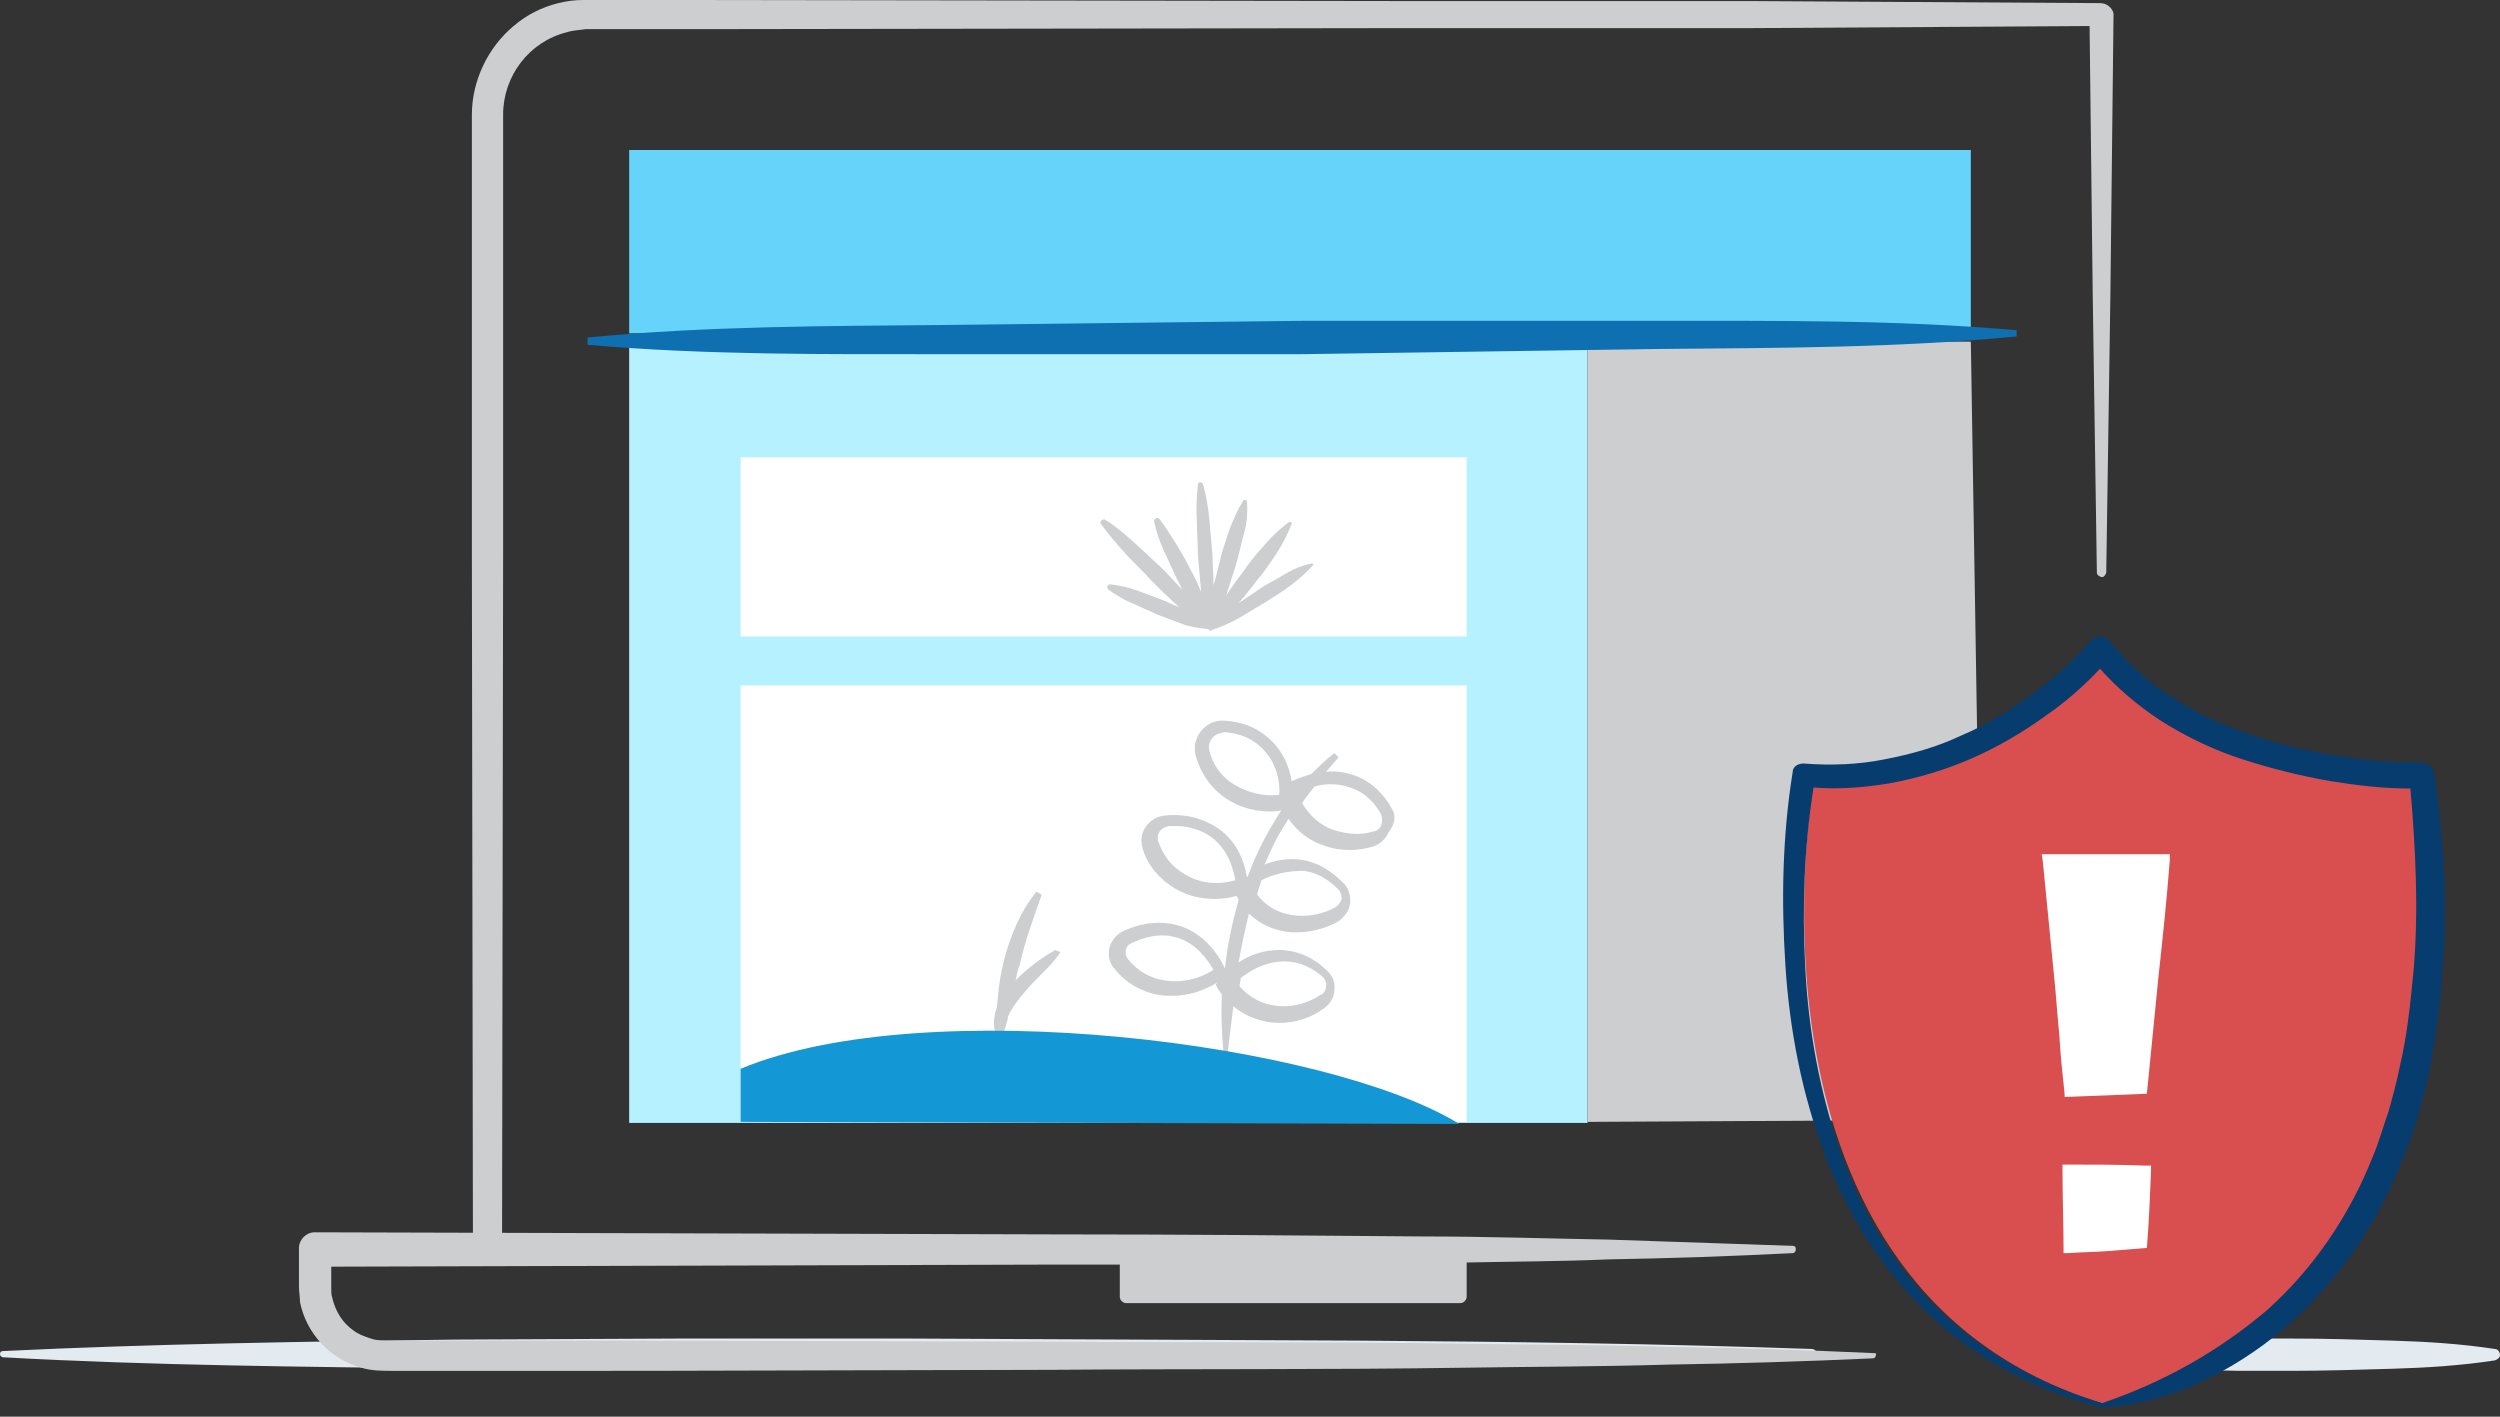 <svg id="security-error" xmlns="http://www.w3.org/2000/svg" x="0px" y="0px" viewBox="0 0 240 136">
<rect x="0" y="0" width="240" height="136" fill="#333333" stroke="none"/>
<path fill="#E3EAF0" d="M0.3,129.7c14.5-0.7,29-0.9,43.4-1.1l21.7-0.1h21.7l43.4,0.2c14.5,0.1,29,0.3,43.4,0.8c0.3,0,0.5,0.2,0.5,0.5 s-0.2,0.5-0.5,0.5c-14.5,0.5-29,0.6-43.4,0.8l-43.4,0.2H65.4l-21.7-0.1c-14.5-0.2-29-0.3-43.4-1.1c-0.1,0-0.3-0.1-0.3-0.3 C0,129.8,0.1,129.7,0.3,129.7L0.3,129.7z"/>
<path fill="#E3EAF0" d="M200.3,129.7c3.3-0.7,6.5-0.9,9.8-1.1l4.9-0.1h4.9c3.3,0,6.5,0.1,9.8,0.2c3.3,0.1,6.5,0.3,9.8,0.8 c0.3,0,0.5,0.3,0.5,0.6c0,0.2-0.2,0.4-0.5,0.5c-3.3,0.5-6.5,0.7-9.8,0.8s-6.5,0.2-9.8,0.2H215l-4.9-0.1c-3.3-0.1-6.5-0.4-9.8-1.1 c-0.1,0-0.2-0.2-0.2-0.3C200.1,129.8,200.2,129.7,200.3,129.7L200.3,129.7z"/>
<polyline fill="#B6F1FF" points="60.4,107.8 60.4,32.4 152.4,32.4 152.4,107.8 65.4,107.8 "/>
<polyline fill="#65D3FA" points="60.4,32 60.4,14.4 189.2,14.4 189.2,32 67.4,32 "/>
<polyline fill="#CCCED0" points="189.2,32.8 190.4,107.5 152.4,107.7 152.4,32.8 189.2,32.8 "/>
<polyline fill="#FFFFFF" points="134.4,107.7 71.1,107.7 71.1,65.8 140.8,65.8 140.8,107.7 "/>
<polyline fill="#FFFFFF" points="140.8,61.1 71.1,61.1 71.1,43.9 140.8,43.9 140.8,61.1 "/>
<path fill="#CCCED0" d="M125.9,54.1c-1,0.2-1.9,0.6-2.7,1.1c-0.8,0.5-1.7,0.9-2.5,1.5c-0.6,0.4-1.2,0.8-1.8,1.2 c0.6-0.7,1.2-1.4,1.7-2.1c0.7-0.8,1.3-1.7,1.9-2.6c0.6-0.9,1.1-1.9,1.5-2.9c0-0.1,0-0.2-0.1-0.2h-0.1c-0.9,0.6-1.7,1.4-2.4,2.2 c-0.7,0.8-1.4,1.6-2,2.5c-0.6,0.8-1.2,1.6-1.7,2.4c0.3-0.9,0.6-1.9,0.9-2.8c0.3-1,0.5-2,0.8-3.1c0.3-1,0.4-2.1,0.3-3.2 c0,0,0-0.1-0.1-0.1s-0.1,0-0.2,0l0,0c-0.6,0.9-1,1.9-1.4,2.9c-0.3,1-0.7,2-0.9,3c-0.2,0.8-0.4,1.6-0.6,2.3c0-1-0.1-1.9-0.1-2.9 c-0.1-1.1-0.2-2.3-0.3-3.4c-0.1-1.1-0.3-2.3-0.6-3.4c0-0.1-0.2-0.2-0.3-0.2c-0.1,0-0.2,0.1-0.2,0.2c-0.1,1.1-0.2,2.3-0.1,3.4 c0,1.1,0.1,2.3,0.1,3.4c0.1,1.1,0.2,2.3,0.3,3.4v0.1c-0.3-0.7-0.6-1.4-1-2.1c-0.4-0.8-0.9-1.7-1.4-2.5s-1-1.6-1.6-2.4 c-0.1-0.1-0.3-0.1-0.4,0s-0.1,0.2-0.1,0.3c0.2,0.9,0.5,1.8,0.9,2.7s0.8,1.7,1.2,2.6c0.2,0.4,0.4,0.8,0.6,1.2c-0.7-0.7-1.3-1.4-2-2.1 c-0.9-0.8-1.7-1.6-2.6-2.4c-0.9-0.8-1.8-1.6-2.8-2.2c-0.1-0.1-0.3,0-0.4,0.1s-0.1,0.2,0,0.3c0.7,1,1.5,1.9,2.3,2.8 c0.8,0.9,1.7,1.7,2.5,2.6c0.8,0.8,1.7,1.7,2.6,2.5l0.1,0.1c-0.5-0.2-1.1-0.5-1.6-0.7c-0.8-0.3-1.6-0.6-2.4-0.9 c-0.8-0.3-1.7-0.5-2.6-0.6c-0.1,0-0.3,0.1-0.3,0.2c0,0.1,0,0.2,0.1,0.3c0.7,0.5,1.5,1,2.3,1.3c0.8,0.4,1.6,0.7,2.4,1.1 c0.8,0.3,1.6,0.6,2.4,0.9c0.8,0.3,1.6,0.4,2.5,0.5c0,0,0,0,0.1,0.1l0,0c0.1,0.1,0.2,0.1,0.2,0c0.9-0.3,1.8-0.7,2.7-1.2 c0.8-0.5,1.7-1,2.5-1.5s1.6-1,2.4-1.6s1.5-1.2,2.2-2v-0.1C126,54.2,126,54.1,125.9,54.1z"/>
<path fill="#0E6FB1" d="M193.6,32.3c-11.4,1.1-22.9,1.1-34.3,1.2L125,34H90.7c-11.4,0-22.9,0.1-34.3-0.9v-0.7 c11.4-1.1,22.9-1.1,34.3-1.2l34.3-0.4h34.3c11.4,0,22.9-0.1,34.3,0.9V32.3z"/>
<path fill="#CCCED0" d="M101.3,91.2c-1.4,0.8-2.7,1.8-3.8,2.9c0.1-0.5,0.2-1,0.4-1.5c0.5-2.3,1.3-4.4,2.1-6.7l-0.5-0.3 c-0.8,1-1.4,2-1.9,3.1s-0.9,2.3-1.2,3.4c-0.3,1.2-0.5,2.4-0.6,3.6c0,0.3-0.1,0.7-0.1,1c-0.3,0.8-0.4,1.8-0.1,2.6h0.3l0.1-0.2 c0,0.1,0,0.1,0,0.2h0.3c0.2-0.6,0.4-1.2,0.5-1.8c0.1-0.1,0.1-0.3,0.2-0.4c0.4-0.7,0.9-1.3,1.4-1.9s1.1-1.2,1.7-1.8s1.2-1.2,1.7-2 L101.3,91.2z"/>
<path fill="#CCCED0" d="M133.6,77.6c-0.6-1.1-1.8-2.6-3.7-3.2c-0.9-0.3-1.7-0.4-2.6-0.3c0.4-0.5,0.8-0.9,1.2-1.4l-0.4-0.4 c-0.8,0.6-1.5,1.3-2.2,2c-0.6,0.2-1.3,0.4-1.9,0.7c-0.2-1.3-0.8-3-2.4-4.3c-1.1-0.9-2.4-1.4-3.9-1.5c-1.5-0.2-2.8,0.9-3,2.4 c0,0.3,0,0.7,0.1,1c0.4,1.4,1.2,2.7,2.3,3.6c1.3,1.1,3,1.7,4.8,1.7c0.4,0,0.8,0,1.1-0.1c-1.3,2-2.4,4.1-3.2,6.3l-0.1,0.1 c-0.2-1.3-0.9-3.7-3.3-5c-1.4-0.8-3-1.1-4.7-0.9c-1.3,0.2-2.3,1.4-2.1,2.7c0,0.2,0.1,0.3,0.1,0.5c0.5,1.6,1.6,2.9,3.1,3.8 c1.2,0.7,2.5,1,3.8,1c0.7,0,1.5-0.1,2.1-0.3c0.1,0.1,0.1,0.2,0.2,0.4c-0.6,2.2-1.1,4.4-1.3,6.6c-0.3-0.7-1.8-3.7-5.1-4.3 c-1.6-0.3-3.2,0-4.7,0.7c-1.2,0.6-1.7,2-1.1,3.2c0.1,0.2,0.2,0.3,0.3,0.4c1,1.3,2.5,2.2,4.2,2.5c0.5,0.1,0.9,0.1,1.4,0.1 c1.5,0,3-0.5,4.3-1.3l-0.2,0.2l0.2,0.4c0.1,0.2,0.3,0.4,0.4,0.6c-0.1,2,0,4,0.2,6h0.3c0.2-1.6,0.4-3.3,0.6-4.9 c1.2,1,2.8,1.6,4.4,1.6l0,0c1.6,0,3.1-0.5,4.3-1.4l0,0c0.6-0.4,1-1.1,1-1.8c0.1-0.7-0.2-1.4-0.8-1.9c-0.9-0.9-2.5-1.9-4.5-1.9l0,0 c-1.4,0-2.7,0.4-3.9,1.2c0.3-1.6,0.6-3.1,1-4.7c1.1,1.1,2.6,1.7,4.1,1.8c0.2,0,0.4,0,0.6,0c1.3,0,2.7-0.4,3.8-1 c0.6-0.4,1.1-1,1.2-1.7c0.1-0.7-0.1-1.5-0.6-2c-0.9-0.9-2.3-2.1-4.4-2.3c-1.1-0.1-2.2,0.1-3.2,0.5c0.6-1.4,1.2-2.7,2-3.9 c0.1-0.2,0.2-0.3,0.3-0.5c0.8,1.2,2.1,2.2,3.5,2.6c0.8,0.3,1.6,0.4,2.4,0.4c0.7,0,1.4-0.1,2.1-0.3c0.7-0.2,1.3-0.7,1.6-1.4 C134,79,134,78.2,133.6,77.6z M113.7,83.9c-1.2-0.7-2-1.7-2.5-3.1c-0.2-0.6,0.1-1.2,0.7-1.4c0.1,0,0.2,0,0.2-0.1c0.3,0,0.5,0,0.8,0 c1.1,0,2.1,0.3,3,0.8c2,1.2,2.5,3.4,2.7,4.4C116.9,85,115.1,84.8,113.7,83.9z M111.7,94.1c-1.3-0.2-2.5-0.9-3.4-2 c-0.4-0.5-0.3-1.2,0.2-1.5c0.1,0,0.1-0.1,0.2-0.1c0.9-0.4,1.9-0.7,2.8-0.7c0.3,0,0.7,0,1,0.1c2.3,0.4,3.5,2.4,4,3.2 C115.1,94,113.4,94.4,111.7,94.1L111.7,94.1z M123.3,92.3L123.3,92.3c1.7,0,2.9,0.8,3.7,1.5c0.2,0.2,0.4,0.6,0.3,0.9 c0,0.3-0.2,0.7-0.5,0.8c-1.1,0.7-2.3,1.1-3.6,1.1l0,0c-2.1,0-3.5-1.1-4.2-1.9c0-0.3,0.1-0.5,0.1-0.8 C119.9,93.3,121.3,92.3,123.3,92.3L123.3,92.3z M125,83.6c1.6,0.1,2.8,1.1,3.5,1.8c0.2,0.2,0.3,0.6,0.3,0.9 c-0.1,0.3-0.3,0.6-0.6,0.8l0,0c-1.1,0.6-2.4,0.9-3.7,0.8c-1.5-0.1-2.9-0.8-3.8-2v-0.1c0.1-0.4,0.3-0.9,0.4-1.3 C122.3,83.9,123.7,83.6,125,83.6L125,83.6z M122.8,76.3c-1.7,0.2-3.4-0.3-4.8-1.3c-0.9-0.7-1.6-1.7-1.9-2.9c-0.2-0.7,0.2-1.5,1-1.7 c0.1,0,0.2-0.1,0.4-0.1c0.1,0,0.1,0,0.2,0c1.2,0.1,2.3,0.5,3.2,1.3C122.7,73.1,122.9,75.4,122.8,76.3L122.8,76.3z M132.6,79.2 c-0.1,0.3-0.4,0.6-0.7,0.6c-1.2,0.4-2.5,0.3-3.8-0.1s-2.4-1.4-3.1-2.6c0.4-0.6,0.8-1.1,1.2-1.6c1.1-0.3,2.3-0.3,3.4,0.1 c1.6,0.5,2.5,1.7,3,2.6C132.7,78.5,132.7,78.9,132.6,79.2L132.6,79.2z"/>
<path fill="#D94F4F" d="M201.6,63.5c0,0-10.1,12.5-27.4,11c0,0-9.3,49.8,28.6,60.5c0,0,36.9-5.1,29.5-60.5 C232.2,74.5,211.4,76.1,201.6,63.5z"/>
<path fill="#073C6E" d="M233.7,74.3c-0.1-0.6-0.6-1.1-1.3-1.1l0,0c-2.8,0-5.5-0.2-8.3-0.7c-2.7-0.4-5.5-1.1-8.1-2s-5.1-2-7.4-3.5 c-2.3-1.4-4.3-3.3-6-5.4c0-0.1-0.1-0.1-0.2-0.2c-0.5-0.4-1.3-0.4-1.7,0.1l0,0c-1.6,1.9-3.6,3.7-5.7,5.2c-2.1,1.5-4.3,2.9-6.7,3.9 c-2.3,1.1-4.8,1.8-7.4,2.3c-2.5,0.5-5.1,0.6-7.7,0.4h-0.1c-0.5,0-1,0.3-1,0.8c-1,6.2-1.1,12.4-0.7,18.6c0.4,6.2,1.6,12.4,3.8,18.2 c2.2,5.8,5.6,11.2,10.2,15.5c4.6,4.3,10.3,7.1,16.2,8.7h0.1l0,0c3.2-0.1,6.4-1,9.3-2.3c2.9-1.3,5.7-3.1,8.2-5.2 c4.9-4.2,8.8-9.7,11.2-15.7c2.6-6,3.6-12.4,4.1-18.8C235,87,234.6,80.6,233.7,74.3z M231.7,93.2c-0.3,3.1-0.6,6.1-1.3,9.1 c-0.3,1.5-0.7,3-1.1,4.4c-0.5,1.4-0.9,2.9-1.5,4.3c-2.2,5.6-5.7,10.8-10.2,14.8c-4.6,3.9-9.9,6.9-15.8,8.9 c-5.8-1.7-11.2-4.7-15.6-8.9c-4.4-4.2-7.5-9.5-9.5-15.2s-3.1-11.7-3.4-17.8c-0.3-5.7-0.1-11.5,0.8-17.2c2.4,0.2,4.9,0,7.3-0.4 c2.7-0.5,5.4-1.3,7.9-2.4s4.9-2.5,7.1-4.1c1.9-1.3,3.6-2.8,5.2-4.5c1.7,1.9,3.6,3.5,5.7,4.9c2.5,1.6,5.2,2.9,8,3.8s5.6,1.6,8.5,2.1 c2.5,0.4,5,0.7,7.6,0.7C231.9,81.6,232.2,87.4,231.7,93.2L231.7,93.2z"/>
<path fill="#CCCED0" d="M179.9,129.9c-6.5-0.3-13.1-0.5-19.6-0.6c-6.5-0.2-13.1-0.2-19.6-0.3c-13.1-0.2-26.2-0.1-39.3-0.2l-39.3-0.1 H42.5h-4.9c-0.9,0-1.4,0-2-0.2s-1.2-0.4-1.7-0.8c-1-0.7-1.7-1.8-2-3.1c-0.1-0.3-0.1-0.6-0.1-0.9v-1.2v-0.9l69.4-0.2h6.3v3.1 c0,0.3,0.3,0.6,0.6,0.6h32.1c0.3,0,0.6-0.3,0.6-0.6v-3.3c4.5-0.1,9.1-0.1,13.6-0.3c5.9-0.1,11.8-0.3,17.7-0.6c0.2,0,0.3-0.2,0.3-0.4 c0-0.2-0.1-0.3-0.3-0.3c-5.9-0.2-11.8-0.4-17.7-0.6c-5.9-0.1-11.8-0.3-17.7-0.3c-11.8-0.1-23.7-0.2-35.5-0.2l-71-0.2 c-0.8,0-1.5,0.7-1.5,1.5l0,0l0,0v2.5v1.2c0,0.5,0.1,1,0.1,1.5c0.6,3,2.9,5.5,5.9,6.3c0.9,0.3,2.1,0.3,2.8,0.3h4.9H62l39.3-0.1 c13.1-0.1,26.2,0,39.3-0.2c6.5-0.1,13.1-0.1,19.6-0.3c6.5-0.1,13.1-0.3,19.6-0.6c0.2,0,0.3-0.2,0.3-0.4 C180.2,130,180.1,129.9,179.9,129.9L179.9,129.9z"/>
<path fill="#CCCED0" d="M201.6,0.3L201.6,0.3l-33.8-0.2H134L66.6,0h-8.4c-0.7,0-1.4,0-2.2,0s-1.6,0.1-2.4,0.3c-1.6,0.4-3,1.1-4.3,2.2 c-2.5,2.1-4,5.3-4,8.5v8.4v33.8l0.1,65.3h2.8l0.1-65.3V19.4V11c0-3.7,2.5-7,6.1-7.9c0.6-0.2,1.2-0.2,1.8-0.3c0.6,0,1.4,0,2.1,0h8.4 l67.5-0.1H168l32.6-0.2l0.3,25.7l0.2,13.4l0.2,13.4c0,0.2,0.3,0.4,0.5,0.4s0.3-0.2,0.4-0.4l0.2-13.4l0.2-13.4l0.3-26.9l0,0 C202.8,0.8,202.3,0.3,201.6,0.3L201.6,0.3z"/>
<path fill="#1397D5" d="M71.1,102.6c17.8-7.4,56.3-2.5,69,5.3l-69-0.2C71.1,107.7,71.1,102.6,71.1,102.6z"/>
<path fill="#FFFFFF" d="M206,111.9c-2.5-0.1-5-0.1-7.4-0.1h-0.6v0.6c0,2.5,0.1,5,0.1,7.4v0.5h0.5c1.2-0.1,2.6-0.1,3.8-0.2l3.7-0.3 c0.2-2.4,0.3-5,0.4-7.4v-0.5H206z"/>
<path fill="#FFFFFF" d="M207.7,82H196l0.1,0.6l1.1,11.2c0.2,1.9,0.3,3.7,0.5,5.6c0.1,1.9,0.3,3.7,0.5,5.6v0.3h0.3 c2.5-0.1,5.1-0.2,7.6-0.3l1.1-11.1c0.4-3.7,0.8-7.4,1.1-11.3V82H207.7z"/>
</svg>
